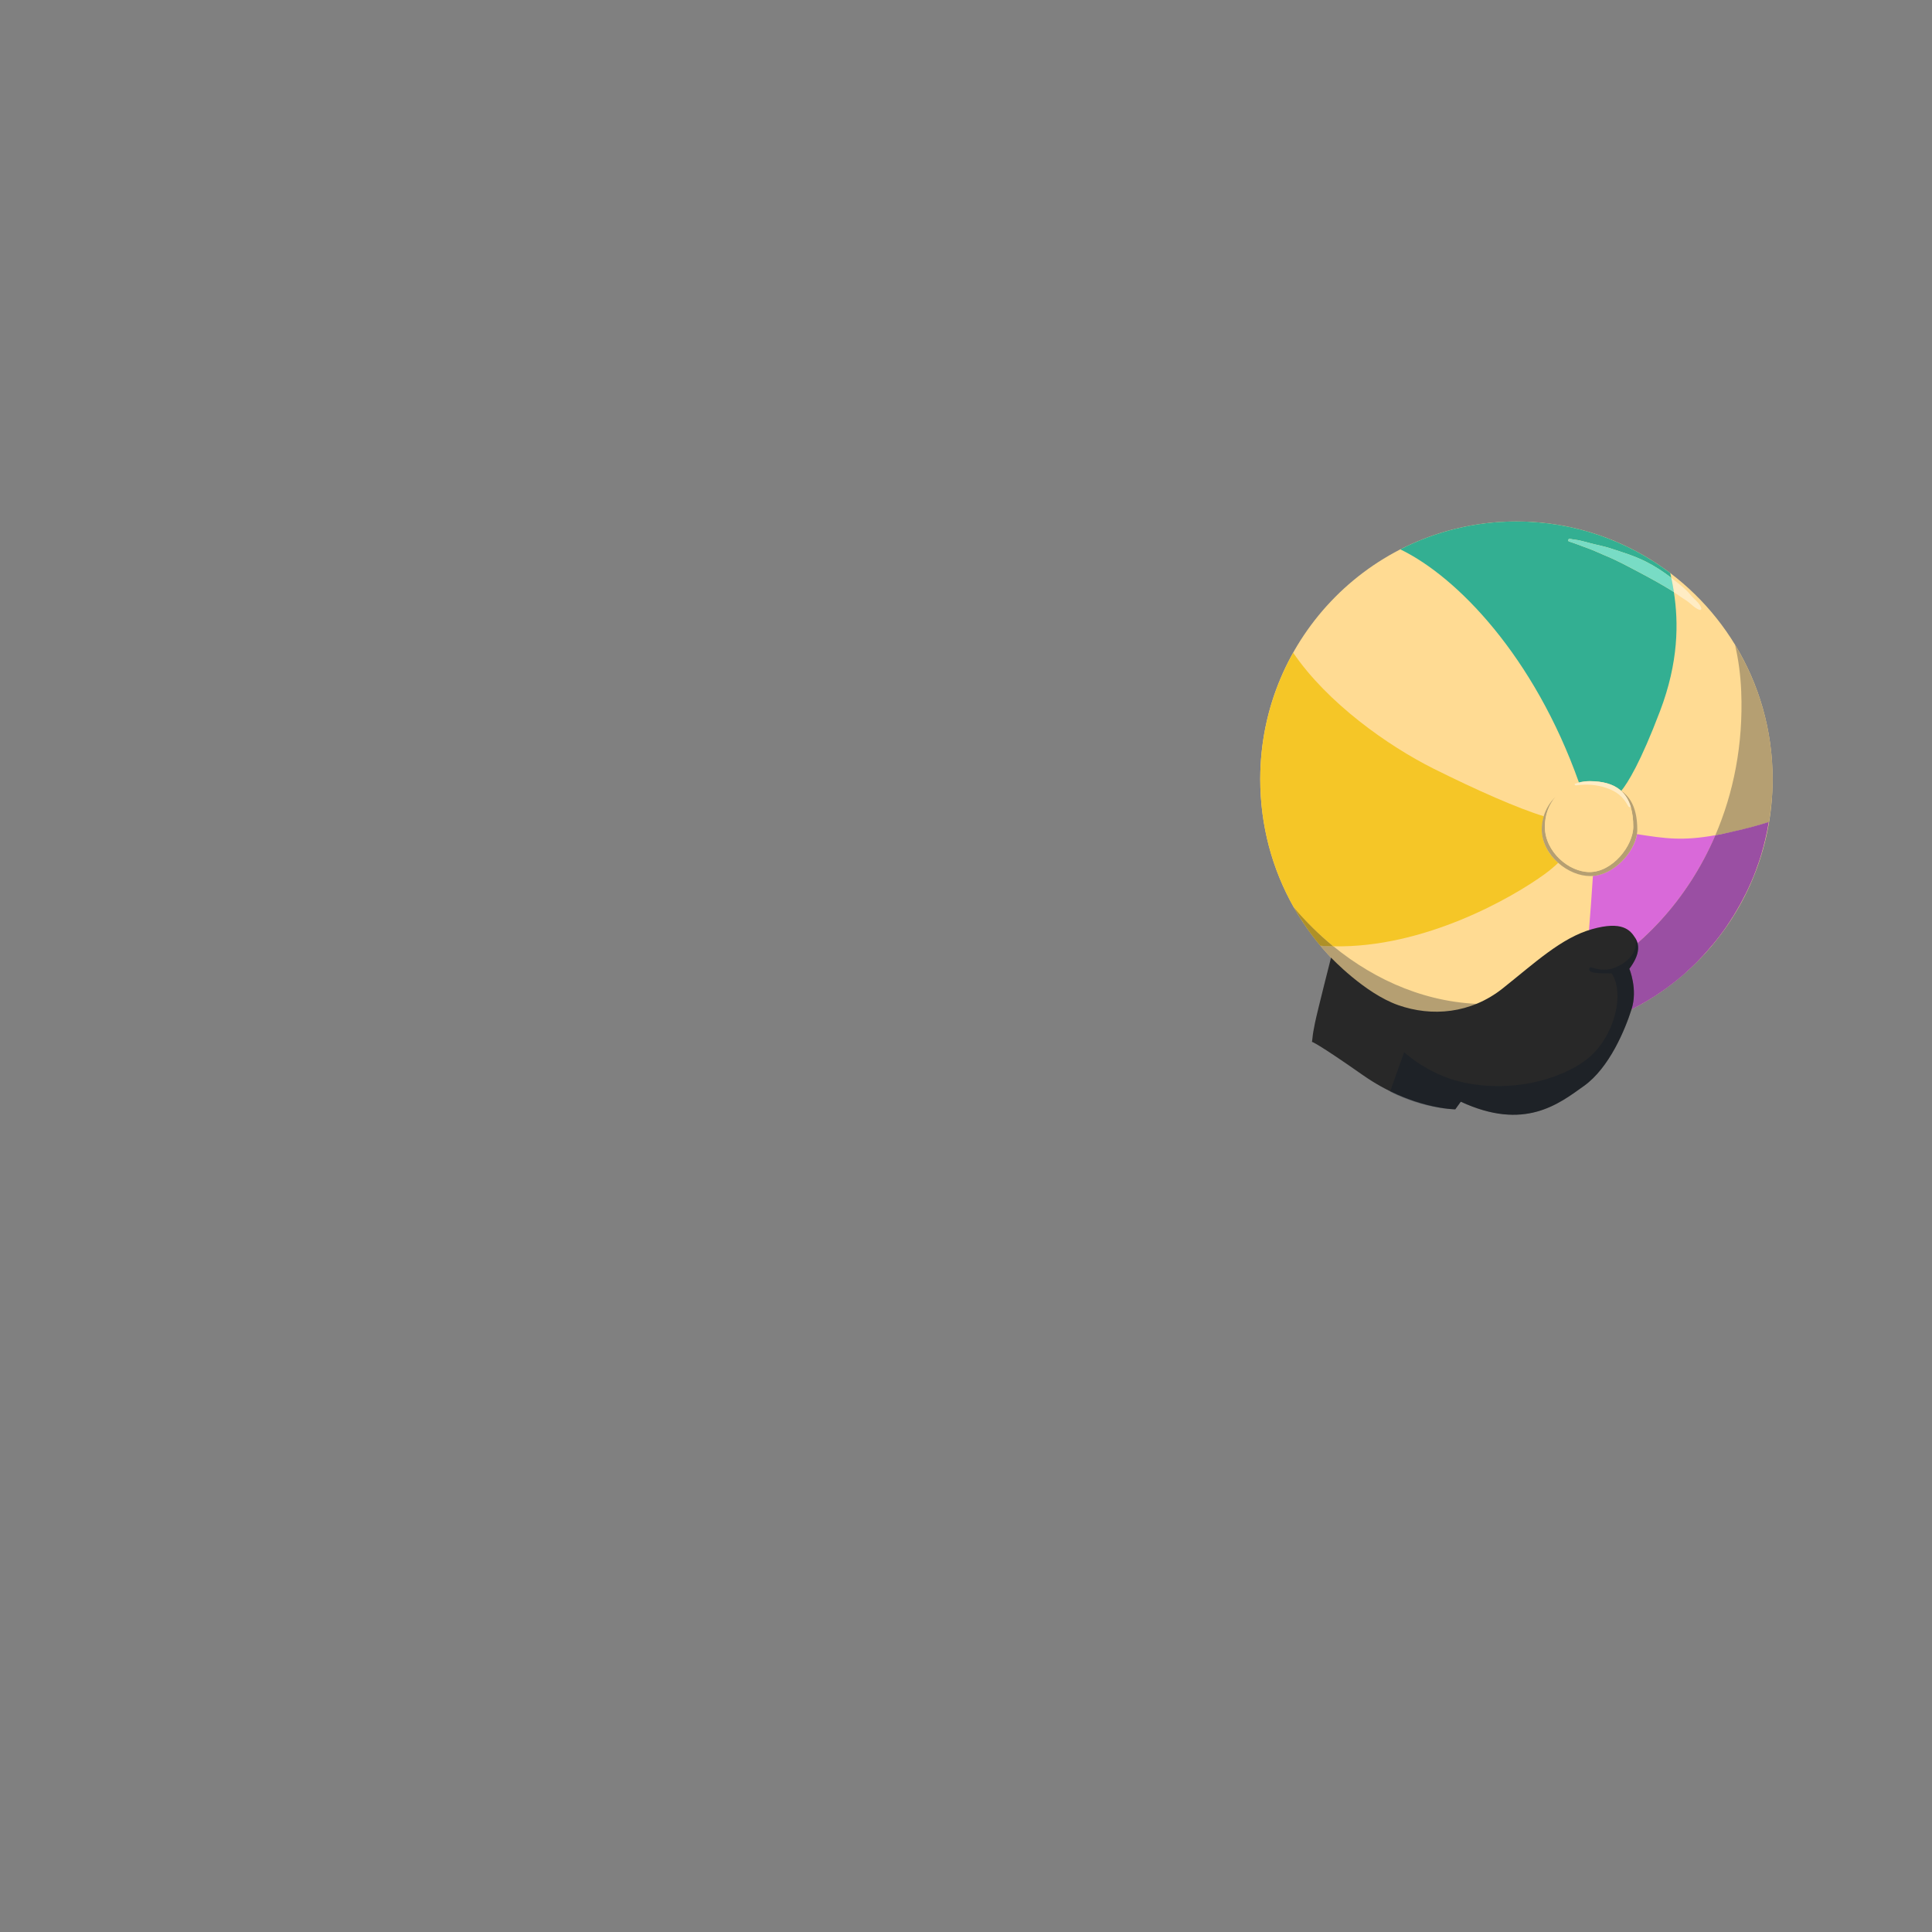 <?xml version="1.0" encoding="utf-8"?>
<!-- Generator: Adobe Illustrator 21.0.2, SVG Export Plug-In . SVG Version: 6.00 Build 0)  -->
<svg version="1.1" id="Layer_1" xmlns="http://www.w3.org/2000/svg" xmlns:xlink="http://www.w3.org/1999/xlink" x="0px" y="0px"
	 viewBox="0 0 2000 2000" enable-background="new 0 0 2000 2000" xml:space="preserve">
<rect x="0" y="0" width="2000" height="2000" fill="#808080" stroke="none"/>
<g>
	<g id="_x32_6_x5F_Props_x5F_Beachball_x5F_Beachball">
		<path fill="#FFDB93" d="M1835,806.6c0,147.3-118.7,266.7-265.2,266.7c-99.8,0-185.3-54-230.6-134.3c-22.1-39-34.6-84.2-34.6-132.5
			c0-147.3,118.7-266.7,265.2-266.7c95.8,0,179.7,51.1,226.3,127.6C1820.8,708,1835,755.6,1835,806.6z"/>
		<path fill="none" d="M1643.6,979.7c2.7-32.7,4.5-58.9,5.4-72.9c-0.9,0.1-1.8,0.1-2.7,0.1c-11.4,0-23.7-5.2-33.2-13.7
			c-3.8,3.8-8.3,7.6-13.7,11.5c-33.3,24.3-124.8,76.9-219,74.9c44.5,36.3,99.2,59.8,158.3,59.8c35.2,0,70.9-9.5,104.2-27.1
			C1642.5,1001.9,1642.7,990.9,1643.6,979.7z"/>
		<path fill="#B59F72" d="M1538.6,1039.4c-59.1,0-113.8-23.5-158.3-59.8c-4.5-0.1-9-0.3-13.6-0.7c0.1,0.1,0.2,0.3,0.3,0.4
			c2.8,3.3,5.7,6.6,8.7,9.8c0.2,0.2,0.4,0.5,0.6,0.7c1.5,1.6,2.9,3.1,4.4,4.6c0.2,0.2,0.3,0.3,0.5,0.5c1.5,1.5,3,3,4.5,4.5
			c0.1,0.1,0.1,0.1,0.2,0.2c1.6,1.5,3.1,3,4.7,4.4c0.2,0.2,0.5,0.5,0.7,0.7c1.6,1.4,3.2,2.9,4.8,4.3c0.1,0.1,0.3,0.2,0.4,0.4
			c1.6,1.4,3.2,2.7,4.8,4c0.2,0.1,0.3,0.3,0.5,0.4c1.6,1.3,3.3,2.7,5,4c0.3,0.2,0.6,0.4,0.9,0.7c1.7,1.3,3.4,2.6,5.1,3.9
			c0.1,0.1,0.2,0.2,0.4,0.3c1.7,1.2,3.3,2.4,5,3.6c0.2,0.2,0.5,0.3,0.7,0.5c1.7,1.2,3.4,2.4,5.2,3.5c0.3,0.2,0.7,0.4,1,0.6
			c1.8,1.2,3.6,2.3,5.4,3.4c0.1,0.1,0.2,0.1,0.3,0.2c1.7,1.1,3.5,2.1,5.3,3.2c0.3,0.2,0.7,0.4,1,0.6c1.8,1,3.6,2,5.4,3
			c0.4,0.2,0.7,0.4,1.1,0.6c1.8,1,3.7,2,5.6,2.9c0.1,0,0.1,0.1,0.2,0.1c1.9,0.9,3.7,1.9,5.6,2.8c0.4,0.2,0.8,0.4,1.2,0.6
			c1.8,0.9,3.7,1.7,5.5,2.5c0.4,0.2,0.8,0.4,1.2,0.5c1.8,0.8,3.6,1.5,5.3,2.3c0.2,0.1,0.4,0.2,0.6,0.3c1.9,0.8,3.8,1.5,5.8,2.3
			c0.5,0.2,1,0.4,1.4,0.5c1.9,0.7,3.8,1.4,5.7,2.1c0.4,0.2,0.9,0.3,1.3,0.4c1.7,0.6,3.5,1.2,5.2,1.7c0.4,0.1,0.7,0.2,1.1,0.3
			c1.9,0.6,3.9,1.2,5.8,1.8c0.5,0.2,1.1,0.3,1.6,0.5c1.9,0.5,3.9,1.1,5.9,1.6c0.4,0.1,0.9,0.2,1.3,0.3c1.7,0.4,3.5,0.9,5.2,1.3
			c0.5,0.1,0.9,0.2,1.4,0.3c2,0.4,4,0.9,5.9,1.3c0.6,0.1,1.2,0.2,1.8,0.3c2,0.4,4,0.8,6,1.1c0.4,0.1,0.9,0.1,1.3,0.2
			c1.8,0.3,3.6,0.6,5.3,0.8c0.5,0.1,1.1,0.2,1.6,0.2c2,0.3,4,0.5,6.1,0.8c0.6,0.1,1.2,0.1,1.8,0.2c2.1,0.2,4.1,0.4,6.2,0.6
			c0.4,0,0.7,0.1,1.1,0.1c1.9,0.2,3.7,0.3,5.6,0.4c0.6,0,1.2,0.1,1.8,0.1c2.1,0.1,4.1,0.2,6.2,0.3c0.6,0,1.2,0,1.8,0
			c2,0,4,0.1,6,0.1c0.2,0,0.4,0,0.6,0c2.1,0,4.2,0,6.3-0.1c0.4,0,0.9,0,1.3,0c1.7,0,3.5-0.1,5.2-0.2c0.4,0,0.9,0,1.3-0.1
			c4.1-0.2,8.2-0.5,12.3-0.9c0.5-0.1,1.1-0.1,1.6-0.2c1.5-0.2,3.1-0.3,4.6-0.5c0.5-0.1,1.1-0.1,1.6-0.2c2-0.3,3.9-0.5,5.9-0.8
			c0.4-0.1,0.8-0.1,1.2-0.2c1.6-0.2,3.1-0.5,4.7-0.8c0.7-0.1,1.4-0.3,2.1-0.4c1.3-0.2,2.6-0.5,3.9-0.7c0.7-0.1,1.4-0.3,2.1-0.4
			c1.8-0.4,3.6-0.8,5.4-1.2c0.7-0.2,1.4-0.3,2-0.5c1.2-0.3,2.4-0.6,3.6-0.9c0.8-0.2,1.7-0.4,2.5-0.6c1.1-0.3,2.2-0.6,3.2-0.9
			c0.8-0.2,1.6-0.4,2.4-0.7c1.6-0.5,3.3-1,4.9-1.5c-2-11.5-4.5-29.1-5.1-49.3C1609.5,1029.8,1573.8,1039.4,1538.6,1039.4z"/>
		<path fill="#B59F72" d="M1796.1,667.5c3.5,15.1,5.7,31.1,6.4,48.3c2.2,54.9-8,105.2-26.8,148.9c5.2-0.9,10.8-2.1,16.8-3.4
			c17.4-3.9,29.9-7.4,38.8-10.3v-0.1c1.1-6.7,2-13.6,2.6-20.5c0.1-0.6,0.1-1.2,0.2-1.9c0.1-1.2,0.2-2.4,0.3-3.5c0.1-1,0.1-2,0.2-2.9
			c0.1-1,0.1-2,0.2-3c0.1-1.3,0.1-2.5,0.1-3.8c0-0.8,0.1-1.6,0.1-2.3c0-2.1,0.1-4.2,0.1-6.3C1835,755.6,1820.8,708,1796.1,667.5z"/>
		<path fill="#F5C627" d="M1344.6,948.2c-0.6-0.9-1.1-1.8-1.7-2.8C1343.5,946.4,1344,947.3,1344.6,948.2z"/>
		<path fill="#F5C627" d="M1341.7,943.4c-0.6-1-1.2-2-1.7-3C1340.5,941.4,1341.1,942.4,1341.7,943.4z"/>
		<path fill="#F5C627" d="M1366.5,978.7c-1.2-1.4-2.4-2.9-3.5-4.3C1364.2,975.8,1365.3,977.2,1366.5,978.7z"/>
		<path fill="#F5C627" d="M1380.3,979.6c94.3,2,185.7-50.6,219-74.9c5.3-3.9,9.9-7.8,13.7-11.5c-9.9-8.7-16.8-20.9-16.8-34.4
			c0-4.9,0.7-9.5,2-13.8c-26.4-8-69.3-26.9-114.2-49.3c-47.3-23.7-109.7-67.8-145.3-120c-21.7,38.7-34.1,83.3-34.1,130.9
			c0,48.2,12.5,93.4,34.6,132.5l0,0C1351.6,953.8,1365.4,967.4,1380.3,979.6z"/>
		<path fill="#F5C627" d="M1348.3,954.1c-0.9-1.4-1.8-2.8-2.7-4.1C1346.5,951.4,1347.4,952.7,1348.3,954.1z"/>
		<path fill="#F5C627" d="M1351.5,958.8c-0.7-1-1.4-2-2.1-3.1C1350.1,956.7,1350.8,957.7,1351.5,958.8z"/>
		<path fill="#F5C627" d="M1355.5,964.5c-1-1.4-2-2.9-3-4.3C1353.5,961.7,1354.5,963.1,1355.5,964.5z"/>
		<path fill="#F5C627" d="M1362.7,973.9c-1-1.3-2.1-2.6-3.1-3.9C1360.6,971.3,1361.7,972.6,1362.7,973.9z"/>
		<path fill="#F5C627" d="M1358.8,968.9c-1-1.3-2-2.6-2.9-3.9C1356.8,966.3,1357.8,967.6,1358.8,968.9z"/>
		<path fill="#AE9027" d="M1339.2,939.1c0.3,0.4,0.5,0.9,0.8,1.3c0.6,1,1.2,2,1.7,3c0.4,0.7,0.8,1.4,1.2,2c0.6,0.9,1.1,1.8,1.7,2.8
			c0.4,0.6,0.7,1.2,1.1,1.8c0.9,1.4,1.8,2.8,2.7,4.1c0.3,0.5,0.7,1,1,1.6c0.7,1,1.4,2.1,2.1,3.1c0.3,0.5,0.7,1,1,1.5
			c1,1.4,2,2.9,3,4.3c0.1,0.2,0.2,0.3,0.4,0.5c1,1.3,1.9,2.6,2.9,3.9c0.3,0.4,0.5,0.7,0.8,1.1c1,1.3,2,2.6,3.1,3.9
			c0.1,0.1,0.2,0.3,0.3,0.4c1.2,1.5,2.4,2.9,3.5,4.3c0.1,0.1,0.1,0.2,0.2,0.3c4.5,0.4,9,0.6,13.6,0.7
			C1365.4,967.4,1351.6,953.8,1339.2,939.1z"/>
		<path fill="#D969D9" d="M1649,906.7c-0.9,14.1-2.7,40.2-5.4,72.9c-0.9,11.2-1.1,22.2-0.7,32.6c55.4-29.2,104.2-80.7,132.9-147.6
			c-34,6.1-51.9,3.5-81.2-1.1C1691.5,882.3,1671.4,905,1649,906.7z"/>
		<path fill="#9A4FA3" d="M1775.7,864.7c-28.7,66.9-77.5,118.4-132.9,147.6c0.6,20.2,3.1,37.8,5.1,49.3h0.1c0.7-0.2,1.5-0.5,2.2-0.7
			c1.1-0.3,2.2-0.7,3.2-1.1c0.8-0.3,1.6-0.5,2.4-0.8c1.1-0.4,2.3-0.8,3.4-1.2c1-0.4,2-0.7,3-1.1c1.2-0.5,2.5-0.9,3.7-1.4
			c0.8-0.3,1.6-0.6,2.4-1c1-0.4,2-0.8,3-1.2c0.8-0.3,1.5-0.6,2.3-1c1.5-0.7,3.1-1.3,4.6-2c0.8-0.3,1.5-0.7,2.3-1
			c1-0.4,1.9-0.9,2.8-1.3c0.8-0.4,1.6-0.8,2.4-1.2c1-0.5,2-1,3.1-1.5c1.1-0.6,2.2-1.1,3.3-1.7c1-0.5,2-1.1,3-1.6
			c0.8-0.4,1.6-0.9,2.4-1.3c0.9-0.5,1.7-1,2.6-1.5c0.8-0.4,1.5-0.9,2.3-1.3c1.4-0.8,2.8-1.6,4.2-2.5c0.8-0.5,1.5-1,2.3-1.4
			c0.8-0.5,1.6-1,2.4-1.5s1.6-1,2.4-1.5c0.8-0.6,1.7-1.1,2.5-1.7c1.2-0.8,2.4-1.6,3.7-2.5c0.8-0.5,1.6-1.1,2.3-1.6
			c0.8-0.6,1.6-1.1,2.4-1.7c0.7-0.5,1.4-1,2.1-1.5c0.9-0.7,1.8-1.3,2.6-2c1.1-0.9,2.3-1.7,3.4-2.6c0.8-0.6,1.6-1.3,2.4-1.9
			c0.6-0.5,1.2-1,1.9-1.5c0.8-0.7,1.6-1.3,2.4-2c0.6-0.5,1.2-1,1.8-1.5c1.4-1.2,2.8-2.4,4.1-3.6c0.5-0.5,1.1-1,1.6-1.5
			c0.8-0.7,1.6-1.5,2.4-2.2c0.5-0.5,1-1,1.5-1.4c1.7-1.6,3.3-3.1,4.9-4.7c0.2-0.2,0.4-0.4,0.7-0.7c0.8-0.8,1.6-1.6,2.4-2.5
			c0.4-0.5,0.9-0.9,1.3-1.4c0.8-0.8,1.6-1.7,2.4-2.5c0.3-0.3,0.6-0.6,0.9-1c1.6-1.7,3.1-3.4,4.6-5.1c0.3-0.4,0.7-0.8,1-1.2
			c0.8-0.9,1.6-1.8,2.4-2.8c0.3-0.4,0.6-0.8,1-1.1c2.6-3,5-6.2,7.5-9.3c0.3-0.4,0.6-0.7,0.8-1.1c2.5-3.3,4.9-6.6,7.2-10
			c0.2-0.3,0.3-0.5,0.5-0.8c0.8-1.1,1.5-2.2,2.3-3.4c0.1-0.2,0.3-0.5,0.4-0.7c2.3-3.5,4.6-7.1,6.7-10.8c0.1-0.2,0.3-0.5,0.4-0.7
			c2.2-3.7,4.3-7.5,6.3-11.4c0.1-0.1,0.1-0.2,0.2-0.4c0.7-1.3,1.3-2.6,2-3.9c0,0,0-0.1,0.1-0.1c2-4,3.9-8.1,5.7-12.2
			c0.1-0.1,0.1-0.3,0.2-0.4c1.8-4.1,3.5-8.3,5.1-12.6v-0.1c2.2-5.8,4.1-11.6,5.9-17.5c0-0.1,0-0.1,0-0.2c1.3-4.4,2.5-8.9,3.6-13.5
			l0,0c1.5-6.1,2.7-12.2,3.7-18.5c0,0,0,0,0-0.1c-8.9,2.9-21.3,6.4-38.8,10.3C1786.5,862.6,1780.9,863.7,1775.7,864.7z"/>
		<path fill="#33AF92" d="M1677.4,818c0.3,0.2,0.6,0.4,1,0.6c6.6-8.1,19.8-29.1,40.1-82.6c19.2-50.5,19.2-91.4,14.3-123.1
			c-1.1-0.7-2.2-1.4-3.3-2.1c-10.4-6.4-21.3-12.4-32.1-18.1c-11.8-6.2-23.4-12.6-35.7-17.6c-6.1-2.5-11.9-5.4-18.1-7.6
			c-6.4-2.2-12.8-5-19.2-6.9c-1.8-0.5-1-3.2,0.8-2.8c3.7,0.8,7.4,1,11,1.9s7.2,1.9,10.8,2.8c6.6,1.8,13.3,2.9,19.7,5
			c12.6,4.1,25.4,8,37.3,14c9.5,4.8,17.8,10.4,26.1,16.6c-0.4-1.7-0.7-3.3-1.1-4.9c-44.3-33.5-99.5-53.4-159.2-53.4
			c-43.3,0-84.1,10.4-120.2,28.9c58.8,28.4,138.5,110.7,184.9,241.3c3.6-0.9,7.4-1.4,11.2-1.4C1658.8,808.7,1669.7,811.4,1677.4,818
			z"/>
		<path fill="#FFECC4" d="M1745.4,621.5c4.8,3,8.7,8.1,14.1,9.9c1,0.3,2-0.7,1.7-1.7c-1.6-5.6-7.4-9.2-10.9-13.6
			c-4-5-8.8-8.9-13.8-12.9c-2.1-1.7-4.3-3.4-6.4-5c1,4.7,1.9,9.6,2.7,14.8C1737,615.7,1741,618.8,1745.4,621.5z"/>
		<path fill="#78DCC5" d="M1666.7,567.5c-6.5-2.1-13.2-3.3-19.7-5c-3.6-1-7.2-2-10.8-2.8c-3.6-0.9-7.4-1-11-1.9
			c-1.8-0.4-2.6,2.3-0.8,2.8c6.5,2,12.8,4.7,19.2,6.9c6.2,2.2,12,5.1,18.1,7.6c12.3,5,23.9,11.4,35.7,17.6
			c10.8,5.7,21.7,11.7,32.1,18.1c1.1,0.7,2.2,1.4,3.3,2.1c-0.8-5.2-1.7-10.1-2.7-14.8c-8.2-6.3-16.6-11.8-26.1-16.6
			C1692.1,575.4,1679.3,571.6,1666.7,567.5z"/>
		<path fill="#B59F72" d="M1613,893.2c9.6,8.5,21.8,13.7,33.2,13.7c0.9,0,1.8,0,2.7-0.1c22.5-1.7,42.5-24.4,45.6-43.2
			c0.3-1.6,0.4-3.2,0.4-4.8c0-20.2-6-32.9-16.6-40.1c-0.3-0.2-0.6-0.4-1-0.6c4.9,4.2,8.6,9.9,10.8,17.5c1.7,5.7,2.6,12.3,2.6,20.2
			c0,19.7-21.5,47-45.2,47c-21.4,0-46.3-21-46.3-47c0-12.4,4.2-22.8,10.9-30.7c-5.5,5.4-9.8,12.1-12.1,20c-1.3,4.3-2,8.9-2,13.8
			C1596.2,872.2,1603.1,884.4,1613,893.2z"/>
		<path fill="#FFDB93" d="M1599.3,855.7c0,26,24.9,47,46.3,47c23.7,0,45.2-27.3,45.2-47c0-7.8-0.9-14.5-2.6-20.2
			c-1.1,0.3-2.3,0-3-1.3c-4.9-9.5-11.8-14.9-22-18.4c-10.7-3.7-20.7-4.2-31.8-2.8c-1,0.1-1.5-0.8-1.4-1.6
			c-7.6,2.7-14.5,7.3-19.8,13.6C1603.6,832.9,1599.3,843.3,1599.3,855.7z"/>
		<path fill="#FFECC5" d="M1631.5,813c11.1-1.4,21.2-0.9,31.8,2.8c10.2,3.5,17.1,9,22,18.4c0.7,1.3,1.9,1.6,3,1.3
			c-2.2-7.6-5.9-13.3-10.8-17.5c-7.8-6.6-18.6-9.3-31.8-9.3c-3.8,0-7.5,0.5-11.2,1.4c-1.5,0.4-2.9,0.8-4.4,1.3
			C1630,812.2,1630.4,813.1,1631.5,813z"/>
	</g>
	<g id="_x32_6_x5F_Props_x5F_Beachball_x5F_Tentical">
		<path fill="#282828" d="M1377.9,991.3c0,0,34.8,37,69.5,49.2s75.1,9,108.3-17.4c33.2-26.4,60.7-52.3,92.2-61.2s39.7,0.9,44.8,8.9
			c5.1,7.9,4.4,18.2-6,32.1c0,0,8.9,21.2,2.3,41.8c-6.5,20.6-22.8,60.5-49.2,79.4s-61.8,46.9-127.6,16.4l-5.7,7.9
			c0,0-45.5-0.4-95.3-35.2c-48.8-34.2-53.1-34.7-53.1-34.7s0.4-1.6,0.6-4.3c0.4-4.4,1.2-8.4,2.5-15
			C1363.4,1048.1,1377.9,991.3,1377.9,991.3z"/>
	</g>
	<g id="_x32_6_x5F_Props_x5F_Beachball_x5F_Shadow">
		<path opacity="0.3" fill="#091426" enable-background="new    " d="M1692.7,970.9c5.1,19.9-18.5,31.8-28.5,32.7
			c-11.6,1.1-17.5-3.4-18.5-1.9s-1.9,4.7,6.9,5.5s15.9,0.4,15.9,0.4c13.5,21.9,2.7,62.6-21,84.8s-79.3,40.9-135.7,27.4
			c-34.1-8.1-58.2-30.5-58.2-30.5s-6.7,18.2-14.6,40.8c37.4,18.7,67.5,18.2,67.5,18.2l5.7-7.9c65.7,30.5,101.1,2.5,127.6-16.4
			c26.4-18.9,42.7-58.8,49.2-79.4s-2.3-41.8-2.3-41.8C1697.1,989,1697.8,978.8,1692.7,970.9z"/>
	</g>
</g>
</svg>
